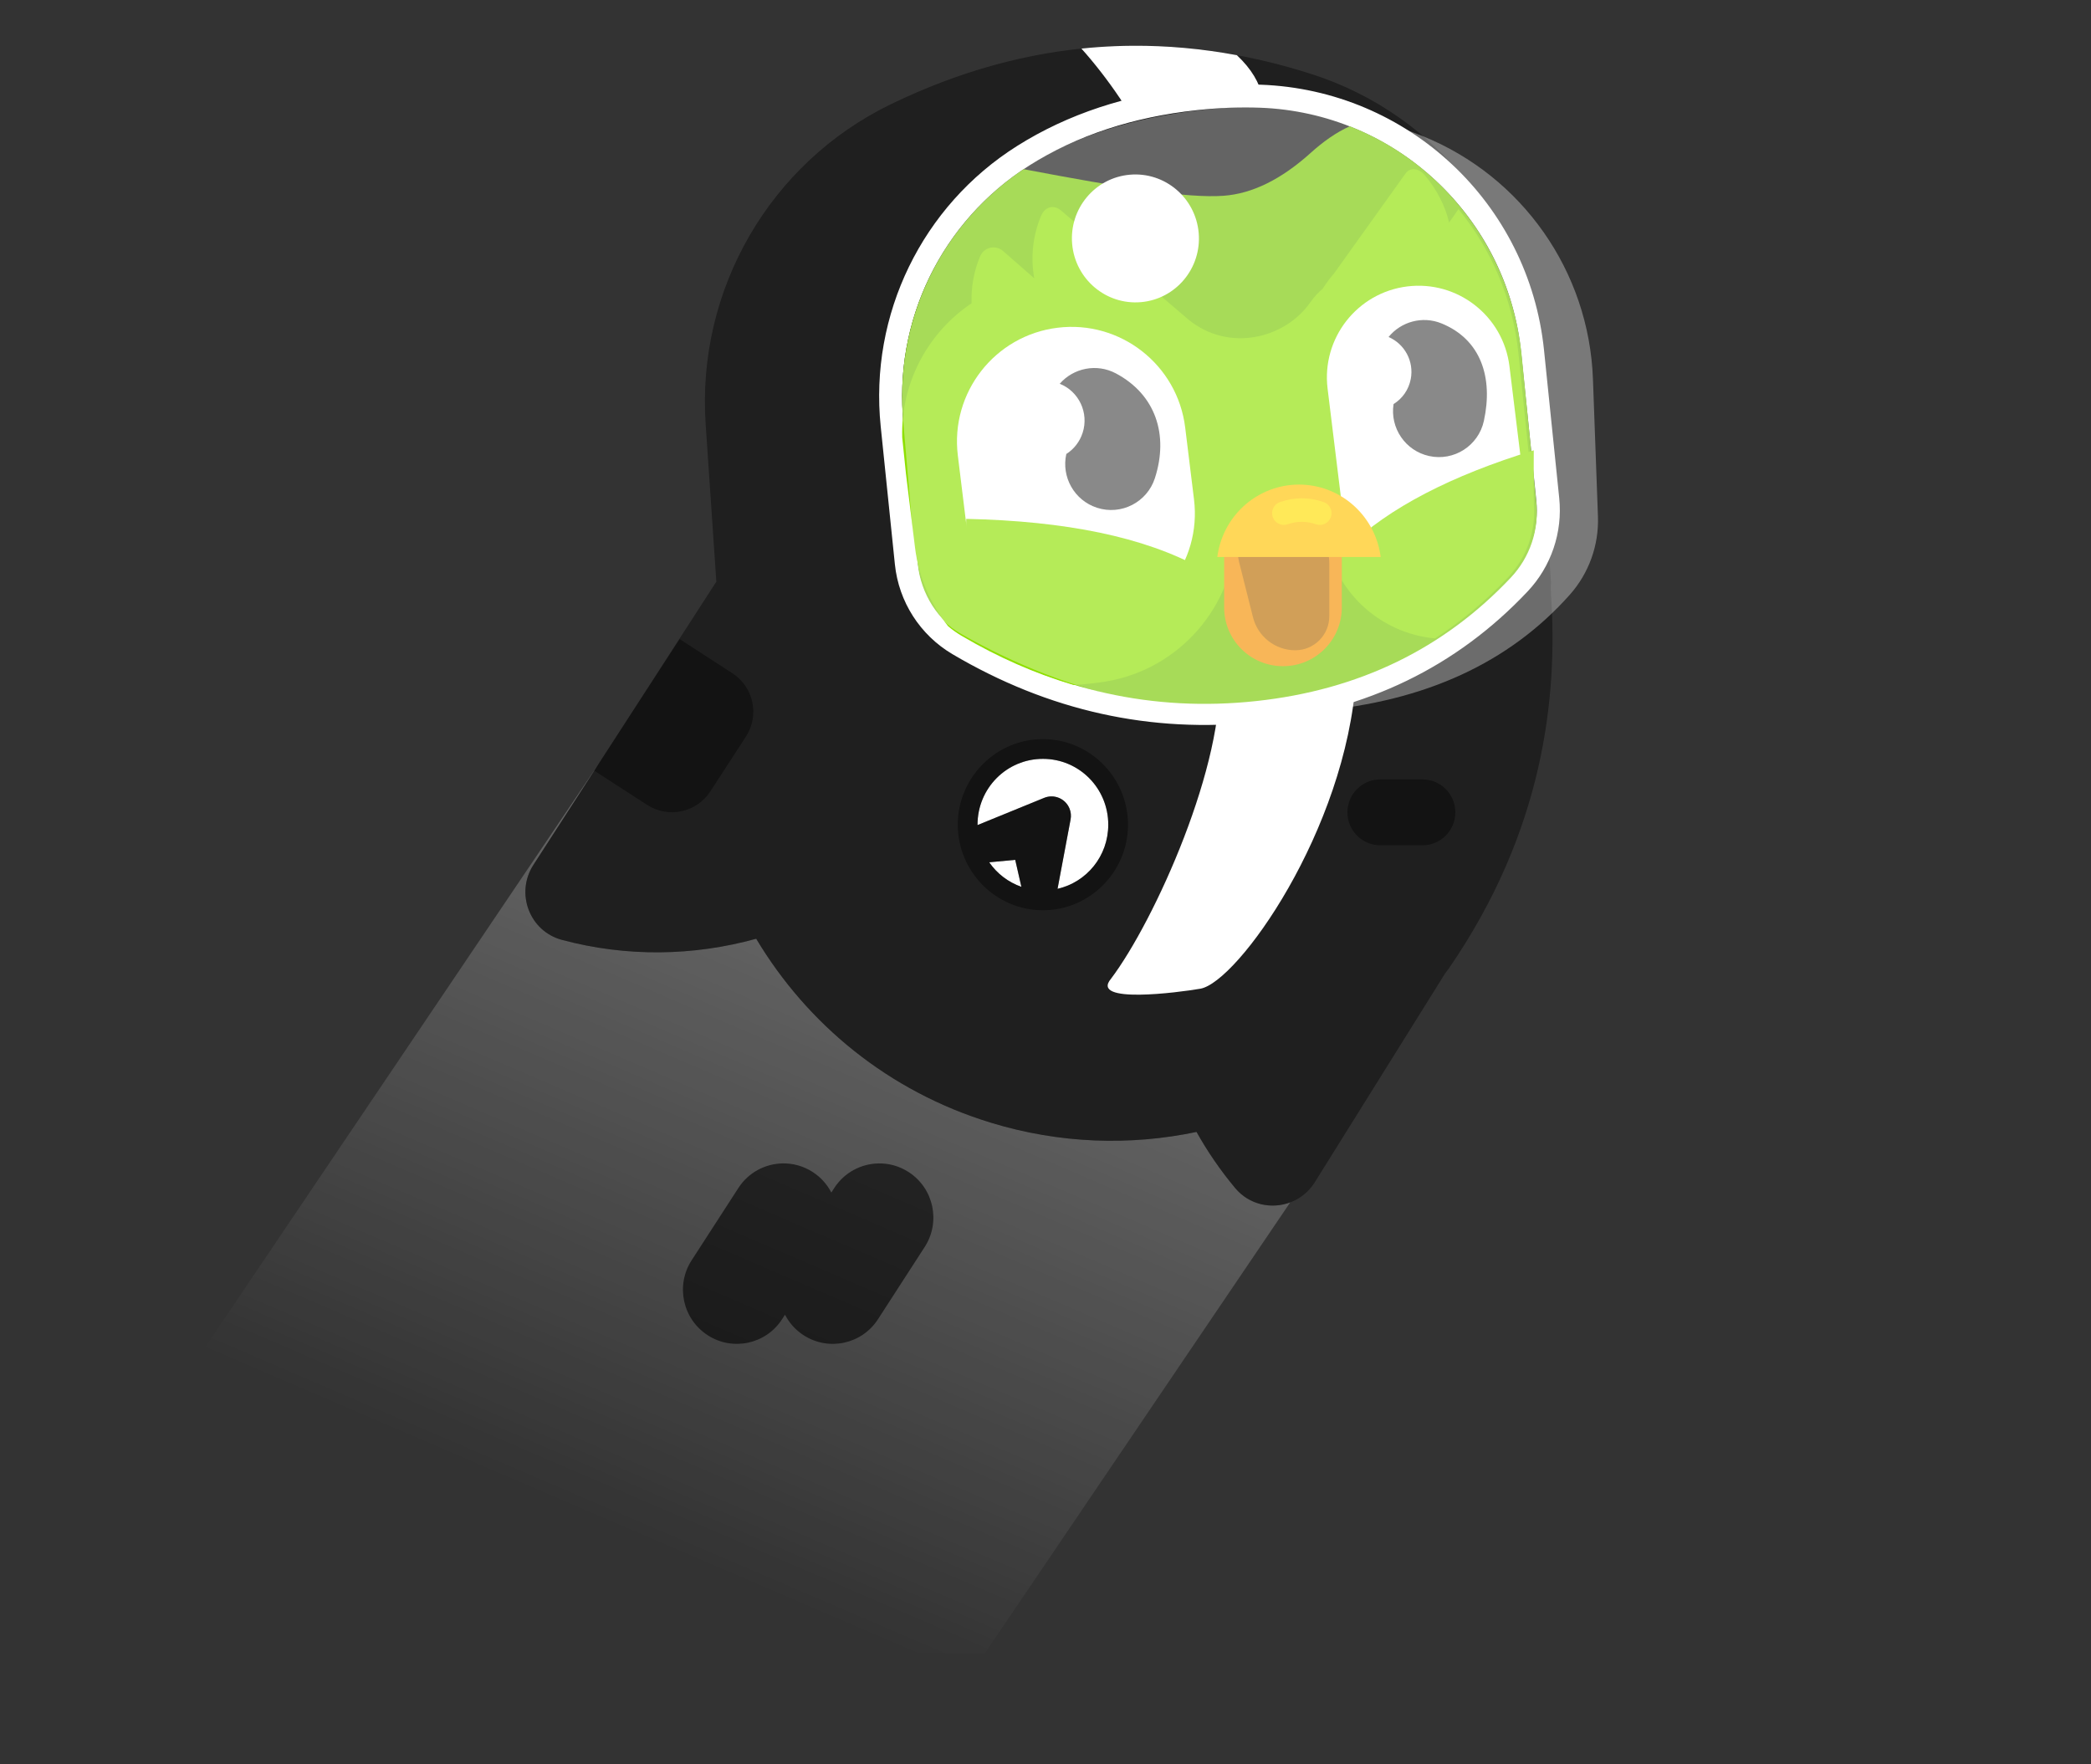 <?xml version="1.0" encoding="UTF-8" standalone="no"?>
<svg
   xmlns:dc="http://purl.org/dc/elements/1.1/"
   xmlns:cc="http://creativecommons.org/ns#"
   xmlns:rdf="http://www.w3.org/1999/02/22-rdf-syntax-ns#"
   xmlns:svg="http://www.w3.org/2000/svg"
   xmlns="http://www.w3.org/2000/svg"
   xmlns:sodipodi="http://sodipodi.sourceforge.net/DTD/sodipodi-0.dtd"
   xmlns:inkscape="http://www.inkscape.org/namespaces/inkscape"
   width="320px"
   height="270px"
   viewBox="0 50 320 270"
   version="1.1"
   id="svg56"
   sodipodi:docname="plus-fly.svg"
   inkscape:version="1.0 (4035a4fb49, 2020-05-01)">
  <rect x="0" y="50" width="320" height="270" fill="#333333" stroke="none"/>
  <sodipodi:namedview
     inkscape:document-rotation="0"
     pagecolor="#ffffff"
     bordercolor="#666666"
     borderopacity="1"
     objecttolerance="10"
     gridtolerance="10"
     guidetolerance="10"
     inkscape:pageopacity="0"
     inkscape:pageshadow="2"
     inkscape:window-width="1366"
     inkscape:window-height="745"
     id="namedview58"
     showgrid="false"
     inkscape:snap-page="true"
     inkscape:zoom="1.340884"
     inkscape:cx="171.37671"
     inkscape:cy="189.16209"
     inkscape:window-x="-8"
     inkscape:window-y="-8"
     inkscape:window-maximized="1"
     inkscape:current-layer="svg56" />
  <title
     id="title2">duo_plus_fly</title>
  <desc
     id="desc4">Created with Sketch.</desc>
  <defs
     id="defs11">
    <linearGradient
       x1="148.496"
       y1="212.801"
       x2="101.925"
       y2="308.561"
       id="linearGradient-1"
       gradientTransform="matrix(1.064,0,0,0.94,0,-50)"
       gradientUnits="userSpaceOnUse">
      <stop
         stop-color="#FFFFFF"
         offset="0%"
         id="stop6" />
      <stop
         stop-color="#FFFFFF"
         stop-opacity="0"
         offset="100%"
         id="stop8" />
    </linearGradient>
  </defs>
  <g
     id="duo_plus_fly"
     stroke="none"
     fill="none"
     fill-rule="evenodd">
    <path
       id="Rectangle-238"
       style="opacity:0.25;fill:url(#linearGradient-1)"
       d="M 91.646 116.852 L 0.066 252.627 L 150.725 253 L 197.455 183.996 C 194.593 185.076 191.183 184.398 189.02 181.807 C 186.765 179.106 184.797 176.23 183.113 173.223 C 172.978 175.355 162.191 175.041 151.604 171.801 C 135.968 167.016 123.529 156.713 115.727 143.658 C 106.15 146.312 95.906 146.49 85.984 143.83 C 81.035 142.503 78.832 136.691 81.635 132.352 L 91.646 116.852 z "
       transform="translate(0,50)" />
    <path
       id="Combined-Shape-Copy-123"
       style="fill:#000000;fill-opacity:0.4"
       d="M 174.104 7 C 172.082 6.994 170.064 7.064 168.053 7.209 C 157.326 7.982 146.745 10.901 136.309 15.965 C 117.818 24.937 106.598 44.326 107.992 64.898 L 109.627 89.016 L 81.635 132.352 C 78.832 136.691 81.035 142.503 85.984 143.83 C 95.906 146.49 106.15 146.312 115.727 143.658 C 123.529 156.713 135.968 167.016 151.604 171.801 C 162.191 175.041 172.978 175.355 183.113 173.223 C 184.797 176.23 186.765 179.106 189.02 181.807 C 192.308 185.747 198.487 185.29 201.223 180.906 L 221.166 148.945 C 221.351 148.698 221.543 148.457 221.725 148.207 C 236.21 127.165 238.429 106.759 237.359 90.902 C 237.313 90.209 237.313 89.609 237.359 89.092 L 237.029 84.219 L 237.244 84.207 L 235.314 55.723 C 233.92 35.15 220.191 17.556 200.67 11.324 C 191.718 8.467 182.863 7.025 174.104 7 z "
       transform="translate(0,50)" />
    <path
       id="path18"
       d="M 173.326 7.002 C 171.565 7.014 169.806 7.083 168.053 7.209 C 167.2 7.27 166.349 7.345 165.498 7.434 C 167.464 9.633 169.475 12.189 171.455 15.135 C 171.861 15.739 172.231 16.362 172.588 16.996 C 175.89 16.131 179.352 15.496 182.986 15.105 C 186.414 14.737 189.71 14.609 192.873 14.723 C 192.981 14.727 193.087 14.738 193.195 14.742 C 192.735 12.712 191.586 10.611 189.285 8.443 C 183.931 7.447 178.611 6.967 173.326 7.002 z "
       transform="translate(0,50)"
       style="fill:#ffffff;fill-opacity:1" />
    <path
       d="M186.591,152.598 C185.565,138.495 209.761,119.967 207.531,153.688 C205.984,177.078 189.379,200.332 183.687,201.308 C180.306,201.888 166.768,203.665 170.015,199.793 C176.706,190.937 187.616,166.702 186.591,152.598 Z"
       id="Path-68-Copy"
       fill="#FFFFFF" />
    <path
       sodipodi:nodetypes="sccscccscccscsccscs"
       transform="translate(0,50)"
       d="m 119.754,178.041 c -2.641,0.052 -5.211,1.375 -6.754,3.762 l -7.154,11.064 c -2.48,3.836 -1.393,8.957 2.432,11.451 0.008,0.005 0.016,0.011 0.023,0.016 3.816,2.472 8.912,1.378 11.381,-2.441 l 0.451,-0.697 c 0.636,1.228 1.582,2.314 2.822,3.123 0.008,0.005 0.016,0.011 0.023,0.016 3.816,2.472 8.912,1.378 11.381,-2.441 l 7.152,-11.064 c 2.48,-3.836 1.393,-8.957 -2.432,-11.451 -0.008,-0.005 -0.016,-0.009 -0.023,-0.014 -1.431,-0.927 -3.042,-1.354 -4.627,-1.322 -2.641,0.052 -5.211,1.375 -6.754,3.762 L 127.225,182.5 c -0.636,-1.227 -1.583,-2.315 -2.822,-3.123 -0.008,-0.005 -0.014,-0.009 -0.021,-0.014 -1.431,-0.927 -3.042,-1.354 -4.627,-1.322 z"
       style="fill:#000000;fill-opacity:0.597"
       id="Rectangle-4-Copy-44" />
    <path
       d="m 156.6,73.825 c 7.507,-4.733 16.31,-7.637 26.387,-8.72 3.428,-0.368 6.724,-0.496 9.887,-0.382 21.668,0.781 39.444,17.429 41.663,39.015 l 2.33,22.676 c 0.486,4.725 -1.107,9.428 -4.363,12.884 -10.576,11.224 -23.963,17.714 -40.088,19.447 -16.098,1.73 -31.371,-1.661 -45.764,-10.155 -4.468,-2.637 -7.419,-7.241 -7.949,-12.405 L 136.532,115.076 C 134.842,98.626 142.619,82.639 156.6,73.825 Z"
       id="Mask-Copy-11"
       stroke="#ffffff"
       stroke-width="3.522"
       fill="#235390"
       style="fill:#000000;fill-opacity:0.4" />
    <path
       d="M232.845,104.154 L235.114,126.888 C235.548,131.104 234.127,135.3 231.221,138.384 C220.938,149.298 207.94,155.599 192.227,157.287 C176.509,158.976 161.616,155.669 147.546,147.366 C143.559,145.014 140.927,140.906 140.453,136.298 L138.284,115.19 C136.623,99.367 143.884,84.47 156.641,75.888 C171.63,78.734 181.731,80.359 187.235,79.962 C191.644,79.644 196.109,77.443 200.628,73.358 C202.404,71.754 204.492,70.237 206.57,69.33 C220.787,74.878 231.207,88.215 232.845,104.154 Z"
       id="path25"
       fill="#78C800" />
    <path
       d="M223.198,82.001 C228.213,88.139 231.524,95.75 232.386,104.138 L234.716,126.815 C235.149,131.031 233.728,135.227 230.823,138.311 C227.389,141.955 223.652,145.085 219.612,147.701 C211.009,146.914 203.816,140.222 202.72,131.291 L202.679,130.949 L189.131,132.614 C188.245,143.716 179.67,153.038 168.196,154.449 L166.692,154.633 C165.875,154.734 165.063,154.792 164.258,154.809 C158.425,153.088 152.722,150.583 147.147,147.293 C146.414,146.861 145.727,146.369 145.091,145.825 C142.408,142.474 140.592,138.36 140.03,133.784 L138.636,122.414 L138.074,116.945 C137.843,108.549 142.029,100.872 148.687,96.406 C148.597,93.982 149.022,91.529 149.995,89.219 C150.584,87.82 152.361,87.41 153.504,88.41 L158.275,92.584 C157.71,89.409 158.035,86.085 159.328,83.014 C159.917,81.614 161.287,81.254 162.43,82.254 L181.871,98.899 C188.026,103.939 196.604,101.838 200.486,96.316 C201.167,95.37 201.805,94.669 202.399,94.214 C202.921,93.381 203.508,92.59 204.153,91.849 L215.083,76.568 C215.787,75.557 217.111,75.696 218.065,76.834 C219.929,79.056 221.176,81.548 221.767,84.058 L223.198,82.001 Z"
       id="path27"
       fill="#8EE000" />
    <path
       d="M161.845,100.155 C171.453,98.974 180.198,105.813 181.378,115.43 L182.728,126.432 C183.908,136.048 177.075,144.802 167.467,145.982 C157.859,147.163 149.113,140.324 147.934,130.708 L146.584,119.706 C145.404,110.089 152.237,101.336 161.845,100.155 Z"
       id="Rectangle-130"
       fill="#FFFFFF" />
    <path
       d="M147.5,146.495 L147.871,129.404 C163.117,129.735 175.071,132.168 183.825,136.974 L175.612,151.962 C169.642,148.685 160.24,146.772 147.5,146.495 Z"
       id="path30"
       fill="#8EE000"
       fill-rule="nonzero" />
    <path
       d="M215.378,93.832 C223.063,92.888 230.059,98.358 231.002,106.051 L233.145,123.521 C234.089,131.214 228.624,138.215 220.938,139.16 C213.253,140.104 206.257,134.634 205.314,126.942 L203.17,109.471 C202.227,101.779 207.692,94.777 215.378,93.832 Z"
       id="path32"
       fill="#FFFFFF" />
    <path
       d="M234.723,118.91 L234.706,126.596 C234.697,130.834 232.845,134.859 229.634,137.622 C228.188,138.865 226.706,140.03 225.188,141.116 C223.225,142.183 221.512,143.285 220.049,144.415 C219.247,144.873 218.436,145.312 217.617,145.73 L206.21,133.804 C212.616,127.666 222.115,122.784 234.723,118.91 Z"
       id="path34"
       fill="#8EE000" />
    <path
       d="M212.5,101.573 C214.401,99.23 217.677,98.297 220.615,99.496 C226.63,101.951 228.535,107.771 227.089,114.412 C226.261,118.21 222.514,120.618 218.719,119.79 C215.066,118.993 212.7,115.487 213.266,111.837 C214.588,111.019 215.578,109.667 215.896,108.011 C216.422,105.279 214.946,102.621 212.5,101.573 Z"
       id="path36"
       fill="#4B4B4B"
       fill-rule="nonzero" />
    <path
       d="M162.177,108.727 C164.278,106.315 167.833,105.577 170.776,107.144 C176.823,110.361 178.892,116.507 176.743,123.171 C175.549,126.87 171.585,128.901 167.889,127.706 C164.402,126.579 162.399,122.984 163.186,119.475 C164.327,118.746 165.233,117.627 165.683,116.231 C166.671,113.171 165.109,109.893 162.177,108.727 Z"
       id="path38"
       fill="#4B4B4B"
       fill-rule="nonzero" />
    <path
       d="M196.318,126.256 L196.366,126.256 C201.325,126.256 205.346,130.279 205.346,135.243 L205.346,142.96 C205.346,147.923 201.325,151.947 196.366,151.947 L196.318,151.947 C191.359,151.947 187.339,147.923 187.339,142.96 L187.339,135.243 C187.339,130.279 191.359,126.256 196.318,126.256 Z"
       id="Rectangle-2"
       fill="#F49000" />
    <path
       d="M195.567,128.354 C199.911,128.354 203.431,131.878 203.431,136.225 L203.431,144.303 C203.431,147.18 201.101,149.512 198.227,149.512 C195.167,149.512 192.499,147.43 191.752,144.46 L189.622,135.987 C188.796,132.701 190.788,129.367 194.072,128.54 C194.561,128.417 195.063,128.354 195.567,128.354 Z"
       id="path41"
       fill="#B86D00" />
    <path
       d="M186.358,134.82 C187.34,128.708 192.593,124.157 198.795,124.157 C204.997,124.157 210.25,128.708 211.233,134.82 L211.3,135.24 L186.29,135.24 L186.358,134.82 Z"
       id="Combined-Shape"
       fill="#FFC200"
       fill-rule="nonzero" />
    <path
       d="M197.064,130.23 C196.127,130.556 195.104,130.06 194.778,129.123 C194.452,128.185 194.947,127.161 195.884,126.835 C198.1,126.063 200.35,126.063 202.566,126.835 C203.503,127.161 203.998,128.185 203.672,129.123 C203.346,130.06 202.322,130.556 201.386,130.23 C199.934,129.724 198.516,129.724 197.064,130.23 Z"
       id="path44"
       fill="#FFDE00"
       fill-rule="nonzero" />
    <path
       d="M211.233,169.278 L217.693,169.278 C220.467,169.278 222.716,171.529 222.716,174.306 L222.716,174.325 C222.716,177.102 220.467,179.353 217.693,179.353 L211.233,179.353 C208.459,179.353 206.21,177.102 206.21,174.325 L206.21,174.306 C206.21,171.529 208.459,169.278 211.233,169.278 Z"
       id="Rectangle"
       fill="#235390"
       style="fill:#000000;fill-opacity:0.4" />
    <path
       id="path888"
       style="color:#000000;font-style:normal;font-variant:normal;font-weight:normal;font-stretch:normal;font-size:medium;line-height:normal;font-family:sans-serif;font-variant-ligatures:normal;font-variant-position:normal;font-variant-caps:normal;font-variant-numeric:normal;font-variant-alternates:normal;font-variant-east-asian:normal;font-feature-settings:normal;font-variation-settings:normal;text-indent:0;text-align:start;text-decoration:none;text-decoration-line:none;text-decoration-style:solid;text-decoration-color:#000000;letter-spacing:normal;word-spacing:normal;text-transform:none;writing-mode:lr-tb;direction:ltr;text-orientation:mixed;dominant-baseline:auto;baseline-shift:baseline;text-anchor:start;white-space:normal;shape-padding:0;shape-margin:0;inline-size:0;clip-rule:nonzero;display:inline;overflow:visible;visibility:visible;isolation:auto;mix-blend-mode:normal;color-interpolation:sRGB;color-interpolation-filters:linearRGB;solid-color:#000000;solid-opacity:1;vector-effect:none;fill:#ffffff;fill-opacity:1;fill-rule:nonzero;stroke:none;stroke-width:3.019;stroke-linecap:butt;stroke-linejoin:miter;stroke-miterlimit:4;stroke-dasharray:none;stroke-dashoffset:0;stroke-opacity:1;color-rendering:auto;image-rendering:auto;shape-rendering:auto;text-rendering:auto;enable-background:accumulate;stop-color:#000000"
       d="M 159.602 116.131 C 154.064 116.131 149.598 120.618 149.598 126.205 C 149.598 126.224 149.6 126.243 149.6 126.262 L 159.799 122.098 C 161.318 121.477 163.052 122.208 163.672 123.729 C 163.888 124.258 163.946 124.838 163.84 125.4 L 161.844 136.021 C 166.295 135.001 169.605 131.013 169.605 126.205 C 169.605 120.618 165.139 116.131 159.602 116.131 z M 155.367 131.586 L 151.385 131.959 C 152.578 133.687 154.296 135.012 156.309 135.715 L 155.367 131.586 z "
       transform="translate(0,50)" />
    <path
       id="path890"
       style="color:#000000;font-style:normal;font-variant:normal;font-weight:normal;font-stretch:normal;font-size:medium;line-height:normal;font-family:sans-serif;font-variant-ligatures:normal;font-variant-position:normal;font-variant-caps:normal;font-variant-numeric:normal;font-variant-alternates:normal;font-variant-east-asian:normal;font-feature-settings:normal;font-variation-settings:normal;text-indent:0;text-align:start;text-decoration:none;text-decoration-line:none;text-decoration-style:solid;text-decoration-color:#000000;letter-spacing:normal;word-spacing:normal;text-transform:none;writing-mode:lr-tb;direction:ltr;text-orientation:mixed;dominant-baseline:auto;baseline-shift:baseline;text-anchor:start;white-space:normal;shape-padding:0;shape-margin:0;inline-size:0;clip-rule:nonzero;display:inline;overflow:visible;visibility:visible;isolation:auto;mix-blend-mode:normal;color-interpolation:sRGB;color-interpolation-filters:linearRGB;solid-color:#000000;solid-opacity:1;vector-effect:none;fill:#000000;fill-opacity:0.4;fill-rule:nonzero;stroke:none;stroke-width:3.019;stroke-linecap:butt;stroke-linejoin:miter;stroke-miterlimit:4;stroke-dasharray:none;stroke-dashoffset:0;stroke-opacity:1;color-rendering:auto;image-rendering:auto;shape-rendering:auto;text-rendering:auto;enable-background:accumulate;stop-color:#000000"
       d="M 159.602 113.111 C 152.422 113.111 146.578 118.996 146.578 126.205 C 146.578 133.414 152.422 139.299 159.602 139.299 C 166.781 139.299 172.623 133.414 172.623 126.205 C 172.623 118.996 166.781 113.111 159.602 113.111 z M 159.602 116.131 C 165.139 116.131 169.605 120.618 169.605 126.205 C 169.605 131.013 166.295 135.001 161.844 136.021 L 163.84 125.4 C 163.946 124.838 163.888 124.258 163.672 123.729 C 163.052 122.208 161.318 121.477 159.799 122.098 L 149.6 126.262 C 149.6 126.243 149.598 126.224 149.598 126.205 C 149.598 120.618 154.064 116.131 159.602 116.131 z M 155.367 131.586 L 156.309 135.715 C 154.296 135.012 152.578 133.687 151.385 131.959 L 155.367 131.586 z "
       transform="translate(0,50)" />
    <path
       d="m 159.406,74.117 c 7.996,-4.434 17.557,-6.958 28.85,-7.673 10.826,-0.686 20.797,0.886 29.449,4.378 15.261,6.159 25.475,20.726 26.074,37.185 l 0.765,21.023 c 0.16,4.405 -1.386,8.702 -4.315,11.994 -9.259,10.403 -22.149,16.327 -38.669,17.774 -19.524,1.71 -37.669,-2.211 -54.434,-11.763 -4.022,-2.292 -6.661,-6.417 -7.056,-11.032 l -1.85,-21.596 c -1.405,-16.4 6.804,-32.313 21.189,-40.29 z"
       id="path50"
       fill="#98ddff"
       opacity="0.493"
       style="fill:#ffffff;fill-opacity:0.345;opacity:1" />
    <ellipse
       id="Oval-Copy-2"
       fill="#FFFFFF"
       transform="translate(173.761, 86.487) rotate(-5) translate(-173.761, -86.487)"
       cx="173.761"
       cy="86.487"
       rx="9.719"
       ry="9.789" />
    <path
       d="M104.009,147.807 L112.085,153.033 C115.33,155.133 116.259,159.467 114.159,162.713 L114.152,162.722 L108.706,171.109 C106.603,174.348 102.274,175.271 99.032,173.173 L90.938,167.935 L104.009,147.807 Z"
       id="path53"
       fill="#235390"
       style="fill:#000000;fill-opacity:0.4" />
  </g>
</svg>
